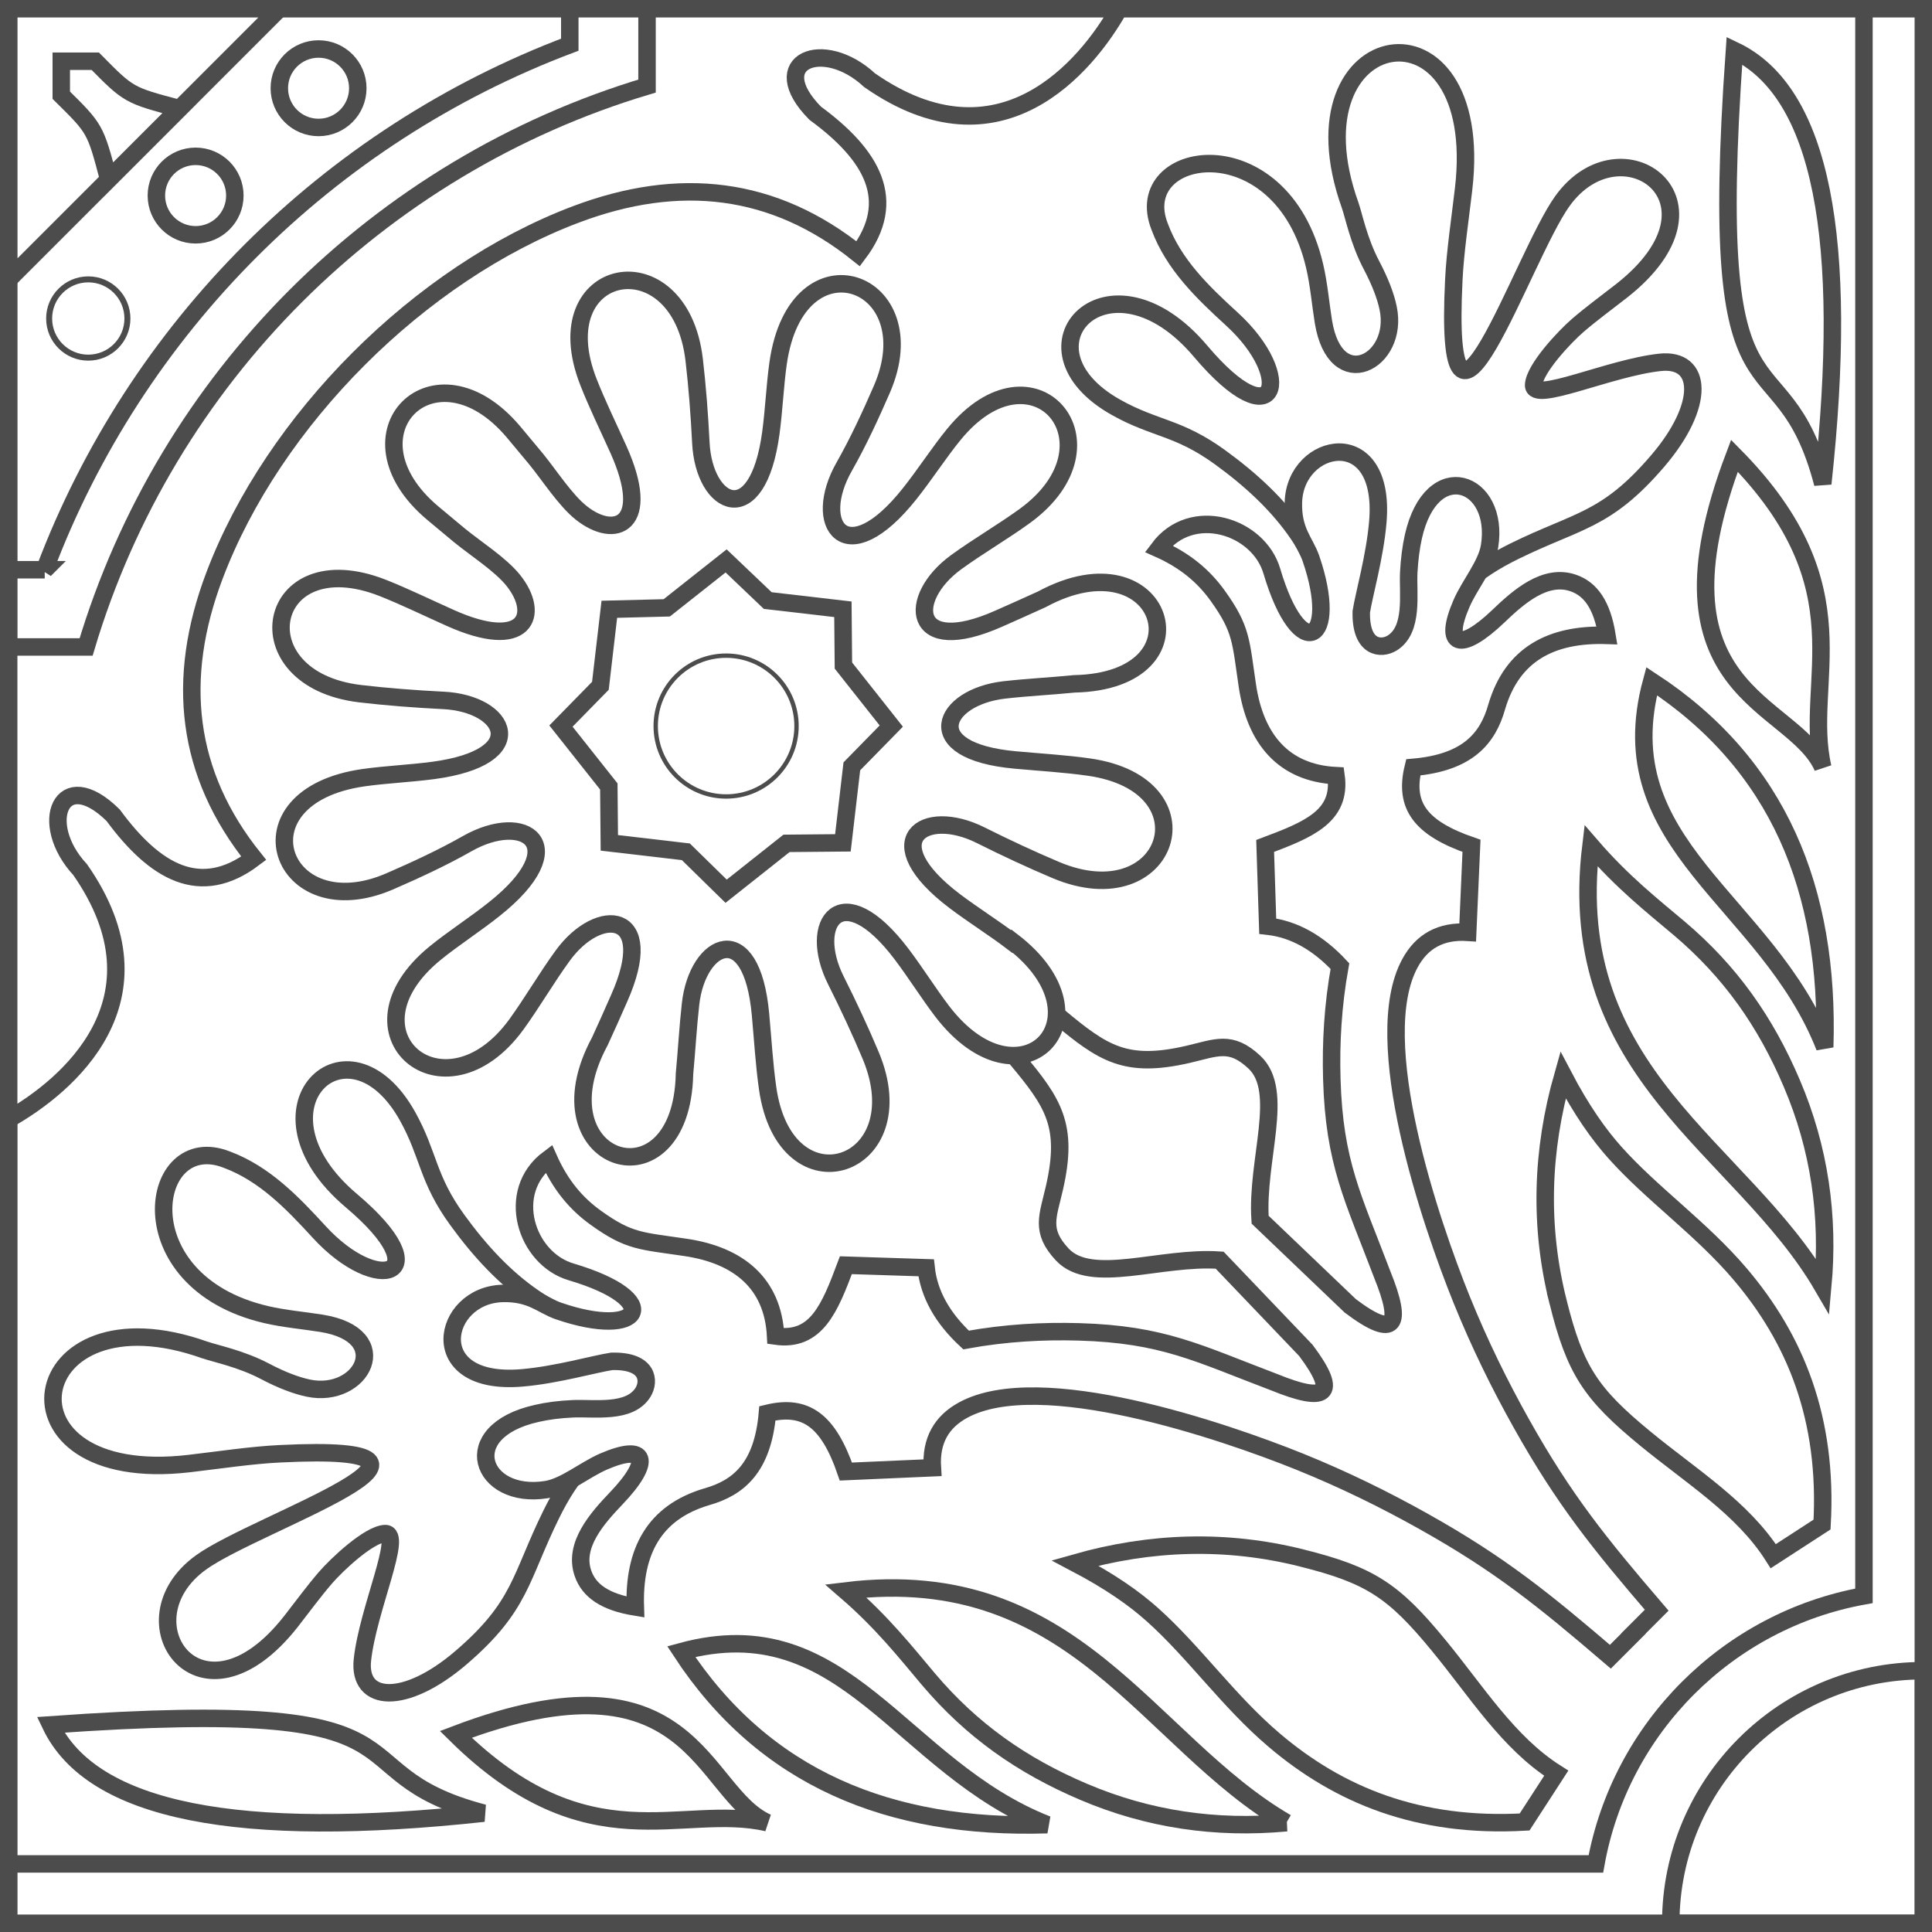 <?xml version="1.0" encoding="UTF-8"?>
<!DOCTYPE svg PUBLIC "-//W3C//DTD SVG 1.1//EN" "http://www.w3.org/Graphics/SVG/1.1/DTD/svg11.dtd">
<!-- Creator: CorelDRAW -->
<svg xmlns="http://www.w3.org/2000/svg" xml:space="preserve" width="111px" height="111px" style="shape-rendering:geometricPrecision; text-rendering:geometricPrecision; image-rendering:optimizeQuality; fill-rule:evenodd; clip-rule:evenodd"
viewBox="0 0 18.809 18.81"
 xmlns:xlink="http://www.w3.org/1999/xlink">
 <rect x="0" y="0" width="18.809" height="18.81" fill="#808080" stroke="none"/>
 <defs>
  <style type="text/css">
   <![CDATA[
    .str0 {stroke:#4C4C4C;stroke-width:0.17}
    .fil0 {fill:white}
   ]]>
  </style>
 </defs>
 <g id="Capa_x0020_1">
  <g id="_436695008">
   <polygon id="_436698752" class="fil0 str0" points="0.085,18.724 0.085,0.085 18.724,0.085 18.724,18.724 "/>
   <polygon id="_436692800" class="fil0 str0" points="18.724,0.085 0.085,0.085 0.085,18.724 18.724,18.724 "/>
   <polygon id="_436696208" class="fil0 str0" points="0.085,18.725 0.085,0.085 18.724,0.085 18.724,18.725 "/>
   <path id="_436697024" class="fil0 str0" d="M12.676 15.169c-0.737,-0.185 -1.473,-0.162 -2.21,0.048 0.348,0.183 0.58,0.348 0.755,0.505 0.406,0.363 0.739,0.842 1.184,1.22 0.63,0.535 1.403,0.855 2.438,0.797l0.308 -0.475c-0.469,-0.297 -0.775,-0.796 -1.146,-1.246 -0.438,-0.533 -0.666,-0.683 -1.33,-0.849z"/>
   <path id="_436696904" class="fil0 str0" d="M15.169 12.676c-0.185,-0.737 -0.162,-1.473 0.048,-2.21 0.183,0.349 0.349,0.58 0.505,0.755 0.363,0.406 0.842,0.739 1.22,1.184 0.535,0.63 0.855,1.403 0.797,2.438l-0.475 0.308c-0.297,-0.469 -0.796,-0.775 -1.246,-1.145 -0.533,-0.438 -0.683,-0.666 -0.849,-1.33z"/>
   <path id="_436696736" class="fil0 str0" d="M12.525 17.746c-0.688,0.064 -1.347,-0.033 -1.976,-0.301 -0.602,-0.256 -1.089,-0.599 -1.51,-1.096 -0.218,-0.258 -0.446,-0.55 -0.805,-0.86 2.232,-0.271 2.934,1.468 4.29,2.257z"/>
   <path id="_436696664" class="fil0 str0" d="M17.746 12.525c0.063,-0.688 -0.033,-1.347 -0.301,-1.976 -0.256,-0.602 -0.599,-1.089 -1.096,-1.51 -0.258,-0.218 -0.55,-0.446 -0.86,-0.805 -0.271,2.232 1.468,2.934 2.257,4.291z"/>
   <path id="_436696592" class="fil0 str0" d="M10.195 17.765c-1.532,0.048 -2.755,-0.451 -3.563,-1.685 1.603,-0.437 2.129,1.123 3.563,1.685z"/>
   <path id="_436696376" class="fil0 str0" d="M17.765 10.195c0.048,-1.532 -0.451,-2.755 -1.685,-3.563 -0.437,1.603 1.123,2.129 1.685,3.563z"/>
   <path id="_436696304" class="fil0 str0" d="M7.47 17.746c-0.653,-0.291 -0.709,-1.742 -3.033,-0.86 1.295,1.279 2.195,0.666 3.033,0.86z"/>
   <path id="_436696112" class="fil0 str0" d="M17.746 7.47c-0.291,-0.653 -1.742,-0.709 -0.86,-3.033 1.279,1.295 0.666,2.194 0.86,3.033z"/>
   <path id="_436697888" class="fil0 str0" d="M4.709 17.653c-2.377,0.258 -3.813,-0.012 -4.217,-0.86 3.945,-0.281 2.651,0.449 4.217,0.86z"/>
   <path id="_436696160" class="fil0 str0" d="M17.746 4.709c0.258,-2.377 -0.012,-3.813 -0.86,-4.217 -0.281,3.945 0.449,2.651 0.86,4.217z"/>
   <path id="_436696400" class="fil0 str0" d="M1.997 13.144c0.094,0.034 0.348,0.083 0.586,0.209 0.162,0.085 0.301,0.137 0.419,0.162 0.52,0.108 0.851,-0.514 0.129,-0.631 -0.166,-0.027 -0.36,-0.043 -0.54,-0.085 -1.388,-0.324 -1.144,-1.809 -0.384,-1.509 0.369,0.137 0.642,0.423 0.899,0.703 0.571,0.625 1.187,0.434 0.315,-0.303 -1.059,-0.894 -0.034,-1.864 0.547,-0.821 0.21,0.378 0.189,0.603 0.484,1.009 0.441,0.608 0.976,1.049 1.726,1.101 0.363,0.304 0.36,0.629 0,0.974 -0.386,0.111 -0.624,0.409 -0.812,0.792 -0.304,0.618 -0.293,0.892 -0.878,1.394 -0.546,0.468 -1.005,0.437 -0.96,0.021 0.053,-0.492 0.402,-1.239 0.219,-1.229 -0.157,0.008 -0.472,0.305 -0.58,0.431 -0.113,0.131 -0.224,0.283 -0.335,0.425 -0.877,1.117 -1.667,-0.008 -0.873,-0.577 0.545,-0.391 2.91,-1.163 0.763,-1.056 -0.271,0.013 -0.588,0.061 -0.879,0.095 -1.955,0.229 -1.623,-1.742 0.158,-1.103z"/>
   <path id="_436697912" class="fil0 str0" d="M13.144 1.997c0.034,0.094 0.083,0.348 0.209,0.586 0.085,0.162 0.138,0.301 0.162,0.419 0.108,0.52 -0.514,0.85 -0.631,0.129 -0.027,-0.166 -0.043,-0.361 -0.085,-0.54 -0.324,-1.388 -1.809,-1.144 -1.509,-0.384 0.137,0.37 0.423,0.643 0.703,0.899 0.625,0.571 0.434,1.187 -0.303,0.315 -0.894,-1.059 -1.864,-0.034 -0.821,0.547 0.378,0.211 0.603,0.189 1.009,0.484 0.608,0.441 1.049,0.976 1.101,1.726 0.365,0.434 0.691,0.453 0.974,0 0.112,-0.387 0.409,-0.624 0.792,-0.812 0.618,-0.304 0.892,-0.292 1.394,-0.878 0.468,-0.546 0.437,-1.006 0.021,-0.96 -0.492,0.053 -1.239,0.401 -1.229,0.219 0.008,-0.157 0.305,-0.472 0.431,-0.58 0.131,-0.113 0.283,-0.224 0.425,-0.335 1.117,-0.877 -0.008,-1.667 -0.577,-0.873 -0.391,0.545 -1.163,2.91 -1.056,0.763 0.013,-0.271 0.061,-0.588 0.095,-0.88 0.229,-1.955 -1.742,-1.623 -1.104,0.158z"/>
   <path id="_436697936" class="fil0 str0" d="M15.903 15.903l0.226 -0.226c-0.552,-0.644 -0.898,-1.069 -1.318,-1.819 -0.209,-0.373 -0.405,-0.77 -0.581,-1.205 -0.301,-0.745 -0.911,-2.53 -0.502,-3.277 0.115,-0.211 0.299,-0.316 0.561,-0.299l0.037 -0.842c-0.499,-0.172 -0.658,-0.392 -0.567,-0.764 0.531,-0.046 0.726,-0.282 0.813,-0.591 0.15,-0.508 0.528,-0.712 1.073,-0.694 -0.048,-0.296 -0.159,-0.452 -0.329,-0.51 -0.273,-0.094 -0.532,0.135 -0.729,0.324 -0.369,0.352 -0.54,0.295 -0.358,-0.125 0.082,-0.188 0.244,-0.375 0.273,-0.558 0.101,-0.637 -0.565,-0.881 -0.742,-0.092 -0.023,0.103 -0.038,0.22 -0.045,0.349 -0.01,0.209 0.049,0.552 -0.159,0.685 -0.109,0.069 -0.312,0.054 -0.303,-0.304 0.027,-0.17 0.133,-0.54 0.161,-0.874 0.082,-0.963 -0.805,-0.785 -0.822,-0.191 -0.008,0.283 0.114,0.383 0.171,0.548 0.28,0.813 -0.107,1.047 -0.381,0.122 -0.13,-0.441 -0.781,-0.648 -1.102,-0.218 0.258,0.115 0.438,0.267 0.575,0.458 0.235,0.327 0.224,0.441 0.289,0.877 0.077,0.515 0.349,0.849 0.863,0.875 0.056,0.397 -0.272,0.527 -0.69,0.684l0.025 0.781c0.26,0.029 0.493,0.164 0.703,0.389 -0.07,0.388 -0.089,0.751 -0.079,1.1 0.024,0.818 0.207,1.153 0.492,1.905 0.198,0.489 0.13,0.636 -0.312,0.303l-0.878 -0.839c-0.039,-0.581 0.246,-1.25 -0.055,-1.533 -0.232,-0.218 -0.37,-0.141 -0.651,-0.076 -0.605,0.139 -0.824,-0.011 -1.252,-0.367l-0.211 0.2 -0.2 0.211c0.357,0.428 0.505,0.647 0.367,1.253 -0.064,0.281 -0.141,0.419 0.076,0.651 0.282,0.301 0.952,0.015 1.532,0.055l0.839 0.878c0.333,0.443 0.186,0.511 -0.303,0.312 -0.752,-0.285 -1.086,-0.468 -1.905,-0.492 -0.349,-0.01 -0.712,0.009 -1.1,0.079 -0.226,-0.21 -0.361,-0.443 -0.389,-0.703l-0.781 -0.025c-0.157,0.418 -0.287,0.747 -0.684,0.69 -0.026,-0.514 -0.36,-0.786 -0.875,-0.863 -0.436,-0.065 -0.55,-0.054 -0.876,-0.289 -0.191,-0.137 -0.343,-0.317 -0.458,-0.575 -0.43,0.321 -0.223,0.972 0.218,1.102 0.925,0.274 0.69,0.661 -0.122,0.381 -0.165,-0.057 -0.265,-0.179 -0.548,-0.171 -0.593,0.017 -0.772,0.904 0.191,0.822 0.334,-0.028 0.704,-0.135 0.874,-0.161 0.358,-0.009 0.373,0.193 0.304,0.303 -0.132,0.209 -0.475,0.149 -0.685,0.159 -0.129,0.006 -0.246,0.021 -0.349,0.045 -0.79,0.177 -0.545,0.843 0.092,0.742 0.182,-0.029 0.37,-0.191 0.558,-0.273 0.419,-0.182 0.477,-0.011 0.124,0.358 -0.188,0.197 -0.418,0.457 -0.324,0.729 0.058,0.17 0.215,0.281 0.51,0.329 -0.018,-0.545 0.186,-0.922 0.694,-1.073 0.309,-0.087 0.546,-0.282 0.592,-0.813 0.372,-0.09 0.592,0.068 0.764,0.567l0.842 -0.037c-0.017,-0.263 0.088,-0.446 0.299,-0.561 0.748,-0.409 2.533,0.202 3.278,0.502 0.435,0.176 0.832,0.372 1.205,0.581 0.75,0.42 1.175,0.767 1.819,1.318l0.226 -0.226z"/>
   <path id="_436697744" class="fil0 str0" d="M9.85 9.167c-0.171,-0.13 -0.372,-0.256 -0.554,-0.393 -0.777,-0.588 -0.303,-0.92 0.252,-0.642 0.237,0.119 0.497,0.24 0.734,0.34 1.101,0.461 1.53,-0.833 0.316,-1.004 -0.223,-0.032 -0.475,-0.047 -0.716,-0.069 -0.948,-0.087 -0.705,-0.614 -0.103,-0.682 0.221,-0.025 0.459,-0.037 0.68,-0.059 1.333,-0.028 0.871,-1.465 -0.316,-0.823 -0.136,0.063 -0.279,0.125 -0.417,0.187 -0.858,0.382 -0.9,-0.197 -0.418,-0.548 0.214,-0.156 0.464,-0.301 0.671,-0.452 0.964,-0.703 0.081,-1.741 -0.694,-0.791 -0.143,0.175 -0.279,0.387 -0.43,0.577 -0.619,0.778 -0.958,0.3 -0.636,-0.265 0.136,-0.239 0.261,-0.51 0.366,-0.752 0.464,-1.068 -0.829,-1.535 -1.01,-0.253 -0.03,0.213 -0.04,0.45 -0.07,0.675 -0.13,0.966 -0.652,0.716 -0.682,0.096 -0.013,-0.265 -0.035,-0.552 -0.065,-0.807 -0.14,-1.185 -1.477,-0.923 -1.029,0.218 0.082,0.21 0.193,0.437 0.292,0.657 0.329,0.733 -0.031,0.881 -0.364,0.615 -0.156,-0.125 -0.31,-0.367 -0.442,-0.528 -0.071,-0.086 -0.143,-0.172 -0.216,-0.259 -0.769,-0.911 -1.698,0.022 -0.788,0.789 0.087,0.073 0.173,0.145 0.259,0.216 0.161,0.132 0.404,0.286 0.528,0.442 0.266,0.334 0.118,0.693 -0.615,0.364 -0.221,-0.099 -0.447,-0.209 -0.657,-0.292 -1.141,-0.448 -1.403,0.89 -0.218,1.03 0.255,0.03 0.541,0.052 0.806,0.065 0.62,0.03 0.869,0.553 -0.096,0.682 -0.226,0.03 -0.463,0.04 -0.675,0.07 -1.282,0.18 -0.815,1.473 0.253,1.009 0.242,-0.105 0.513,-0.23 0.752,-0.366 0.565,-0.321 1.043,0.017 0.265,0.636 -0.189,0.151 -0.402,0.287 -0.577,0.43 -0.95,0.775 0.088,1.659 0.791,0.694 0.151,-0.208 0.296,-0.457 0.452,-0.671 0.35,-0.481 0.929,-0.439 0.548,0.418 -0.061,0.138 -0.124,0.281 -0.187,0.417 -0.641,1.187 0.796,1.649 0.824,0.316 0.021,-0.221 0.034,-0.459 0.059,-0.68 0.068,-0.602 0.595,-0.845 0.681,0.103 0.022,0.241 0.037,0.493 0.069,0.716 0.171,1.214 1.464,0.785 1.004,-0.316 -0.099,-0.237 -0.221,-0.497 -0.34,-0.734 -0.278,-0.555 0.054,-1.029 0.642,-0.252 0.137,0.182 0.263,0.383 0.393,0.554 0.757,0.989 1.671,0.075 0.682,-0.682z"/>
   <path id="_436696976" class="fil0 str0" d="M0.085 0.085l10.81 0c-0.318,0.564 -1.16,1.581 -2.429,0.696 -0.452,-0.42 -1.028,-0.184 -0.53,0.321 0.553,0.406 0.812,0.848 0.419,1.369 -0.822,-0.659 -1.742,-0.764 -2.75,-0.383 -1.517,0.573 -2.945,2.001 -3.518,3.518 -0.381,1.007 -0.276,1.928 0.383,2.75 -0.521,0.393 -0.963,0.133 -1.369,-0.419 -0.505,-0.498 -0.741,0.078 -0.321,0.53 0.884,1.269 -0.132,2.111 -0.696,2.429l0 -10.811z"/>
   <path id="_436697216" class="fil0 str0" d="M0.085 0.085l6.214 0 0 0.753c-1.308,0.391 -2.48,1.105 -3.42,2.044 -0.94,0.94 -1.651,2.11 -2.041,3.417l-0.753 -0 0 -6.214z"/>
   <path id="_436696952" class="fil0 str0" d="M18.725 18.725l-18.64 -0 0 -0.578 15.452 0c0.238,-1.325 1.285,-2.371 2.61,-2.61l0 -15.452 0.578 0 0 18.64z"/>
   <path id="_436697000" class="fil0 str0" d="M16.266 18.724c0,-1.358 1.101,-2.458 2.458,-2.458l0 2.458 -2.459 0z"/>
   <path id="_436697528" class="fil0 str0" d="M0.435 5.547l-0.35 0 0 -5.462 5.462 -0 0 0.35c-2.355,0.888 -4.225,2.757 -5.113,5.113z"/>
   <circle id="_436697264" class="fil0 str0" transform="matrix(9.09242E-015 -0.343 0.343 9.09247E-015 1.904 1.904)" r="1.111"/>
   <circle id="_436697672" class="fil0 str0" cx="1.904" cy="1.904" r="0.382"/>
   <circle id="_436696136" class="fil0 str0" transform="matrix(9.09242E-015 -0.343 0.343 9.09247E-015 0.859 3.101)" r="1.111"/>
   <circle id="_436693736" class="fil0 str0" cx="3.101" cy="0.859" r="0.382"/>
   <polygon id="_436693232" class="fil0 str0" points="0.085,0.085 2.72,0.085 0.085,2.72 "/>
   <path id="_436693160" class="fil0 str0" d="M1.057 1.745c-0.13,-0.493 -0.131,-0.492 -0.461,-0.818l0 -0.331 0.331 0c0.326,0.33 0.326,0.331 0.818,0.461l-0.688 0.688z"/>
   <polygon id="_436693088" class="fil0 str0" points="6.491,5.918 5.932,5.932 5.845,6.677 5.461,7.069 5.927,7.657 5.932,8.206 6.677,8.293 7.069,8.677 7.657,8.211 8.206,8.206 8.293,7.461 8.677,7.069 8.211,6.48 8.206,5.932 7.474,5.847 7.069,5.461 "/>
   <circle id="_436695608" class="fil0 str0" transform="matrix(6.62949E-015 -0.25 0.25 6.62952E-015 7.069 7.069)" r="2.742"/>
  </g>
 </g>
</svg>
